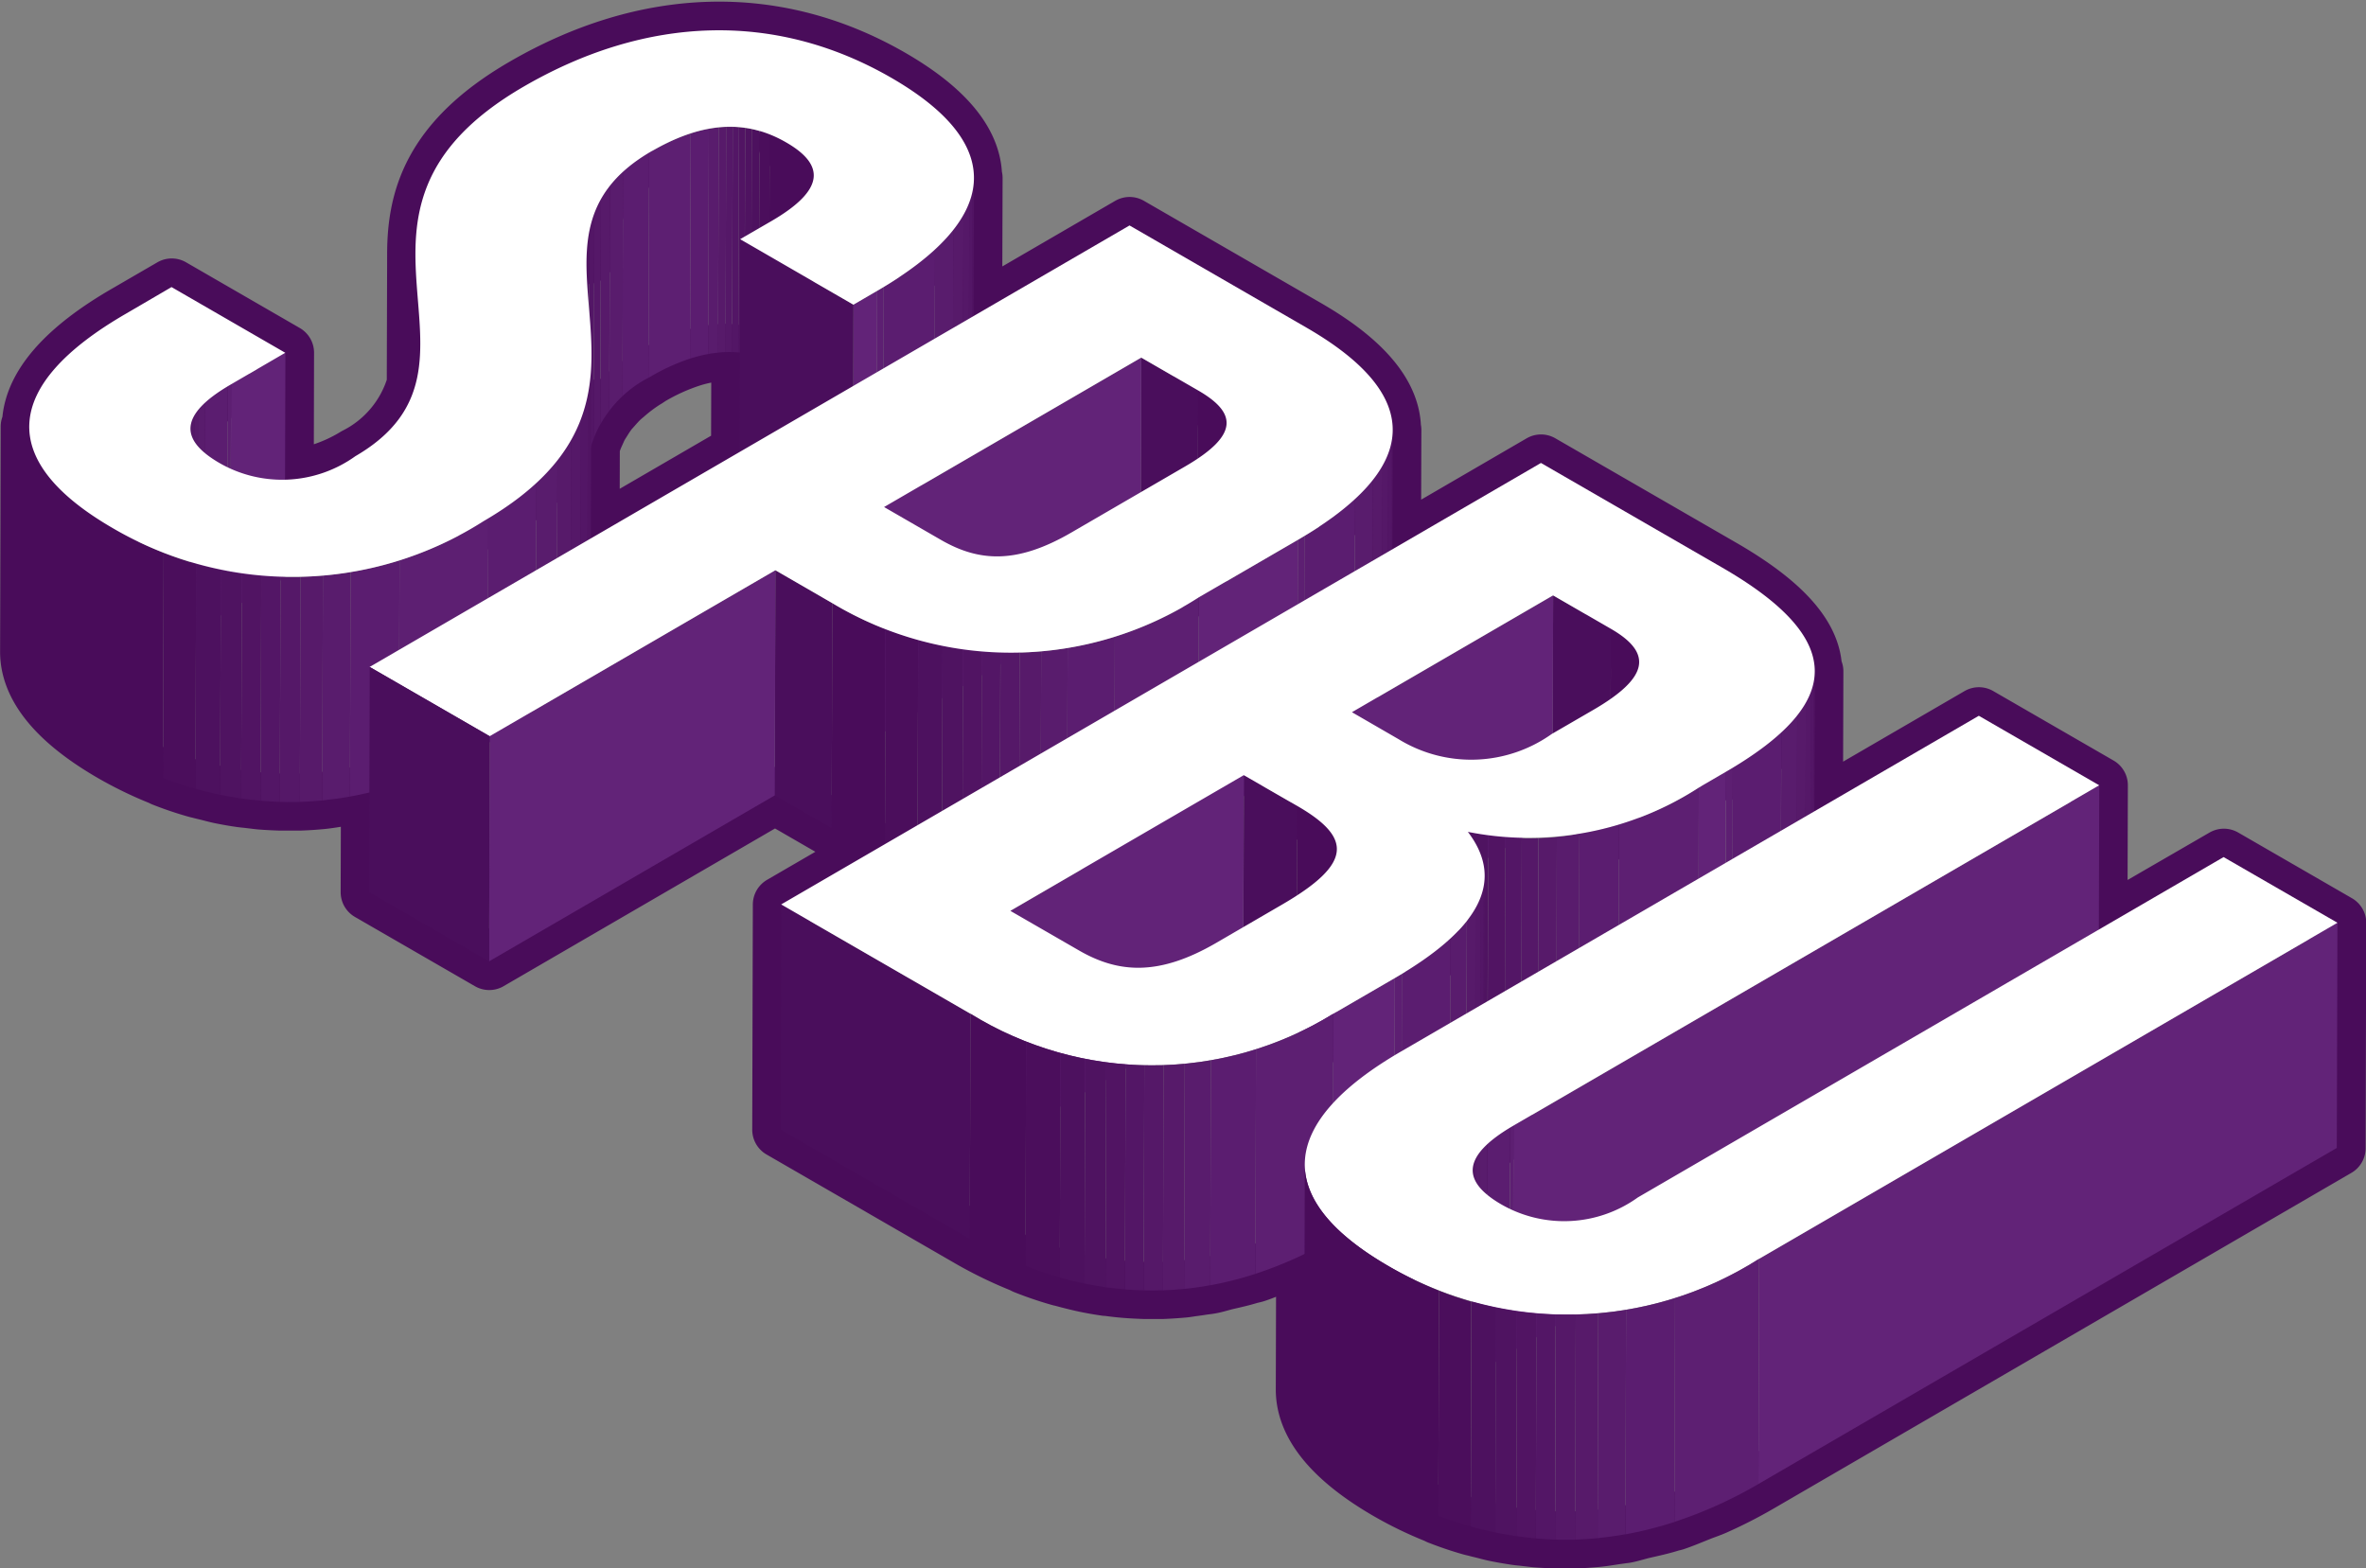 <svg xmlns="http://www.w3.org/2000/svg" xmlns:xlink="http://www.w3.org/1999/xlink" width="82.803" height="54.895" viewBox="0 0 82.803 54.895"><rect x="0" y="0" width="82.803" height="54.895" fill="#808080" stroke="none"/><defs><style>.a,.b{fill:none;}.b{stroke:#490c5a;stroke-linejoin:round;stroke-width:2px;}.c{isolation:isolate;}.d{clip-path:url(#a);}.e{fill:#490c5a;}.f{fill:#4b0e5c;}.g{fill:#4d115f;}.h{fill:#4f1361;}.i{fill:#511463;}.j{fill:#531666;}.k{fill:#551868;}.l{fill:#571a6a;}.m{fill:#591c6d;}.n{fill:#5b1d70;}.o{fill:#5d1f72;}.p{clip-path:url(#b);}.q{fill:#622378;}.r{fill:#4a0e5c;}.s{clip-path:url(#c);}.t{clip-path:url(#d);}.u{clip-path:url(#e);}.v{fill:#fff;}.w{clip-path:url(#f);}.x{clip-path:url(#g);}.y{clip-path:url(#h);}.z{clip-path:url(#i);}.aa{clip-path:url(#j);}.ab{clip-path:url(#k);}.ac{clip-path:url(#l);}.ad{clip-path:url(#m);}.ae{clip-path:url(#n);}.af{clip-path:url(#o);}.ag{clip-path:url(#p);}</style><clipPath id="a"><path class="a" d="M50.3,408.263l-.023,7.882c0-.415-.339-.8-.963-1.156-1.326-.766-2.835-.783-4.72.312a4.068,4.068,0,0,0-2.268,3.912l.021-7.882a4.068,4.068,0,0,1,2.268-3.912c1.887-1.1,3.394-1.078,4.722-.312C49.958,407.468,50.3,407.849,50.3,408.263Z" transform="translate(-42.323 -406.561)"/></clipPath><clipPath id="b"><path class="a" d="M50.591,407.416l-.023,7.882c0,1.317-1.156,2.655-3.388,3.951l.023-7.882C49.435,410.069,50.587,408.733,50.591,407.416Z" transform="translate(-47.18 -407.416)"/></clipPath><clipPath id="c"><path class="a" d="M39.658,411.852l-.023,7.882c0-1.011-.172-2.083-.17-3.174l.023-7.884C39.484,409.768,39.66,410.84,39.658,411.852Z" transform="translate(-39.465 -408.675)"/></clipPath><clipPath id="d"><path class="a" d="M35.705,420.294l.023-7.882c0-.465.433-.976,1.418-1.547l-.023,7.882C36.138,419.319,35.707,419.829,35.705,420.294Z" transform="translate(-35.705 -410.865)"/></clipPath><clipPath id="e"><path class="a" d="M52.709,410.371l-.023,7.882c-.006,1.952-.586,3.968-3.771,5.819a12.442,12.442,0,0,1-12.968.258c-1.977-1.141-2.942-2.345-2.938-3.562l.021-7.882c0,1.217.961,2.421,2.94,3.562a12.442,12.442,0,0,0,12.968-.258C52.123,414.339,52.7,412.323,52.709,410.371Z" transform="translate(-33.009 -410.371)"/></clipPath><clipPath id="f"><path class="a" d="M53.565,412.106l-.023,7.882c0-.4-.358-.771-1-1.139l.023-7.882C53.2,411.336,53.565,411.7,53.565,412.106Z" transform="translate(-52.545 -410.967)"/></clipPath><clipPath id="g"><path class="a" d="M57.554,411.628l-.023,7.882c0,1.284-1.131,2.574-3.319,3.847l.023-7.882C56.423,414.2,57.55,412.912,57.554,411.628Z" transform="translate(-54.212 -411.628)"/></clipPath><clipPath id="h"><path class="a" d="M59.282,414.426l-.023,7.882a12.136,12.136,0,0,1-12.828.2l.023-7.882A12.135,12.135,0,0,0,59.282,414.426Z" transform="translate(-46.431 -414.426)"/></clipPath><clipPath id="i"><path class="a" d="M60.458,416.116,60.437,424c0-.4-.331-.785-.993-1.166l.023-7.882C60.129,415.331,60.46,415.714,60.458,416.116Z" transform="translate(-59.444 -414.95)"/></clipPath><clipPath id="j"><path class="a" d="M64.5,415.662l-.023,7.882c0,1.173-1.062,2.329-3.105,3.516l.021-7.882C63.435,417.991,64.492,416.835,64.5,415.662Z" transform="translate(-61.368 -415.662)"/></clipPath><clipPath id="k"><path class="a" d="M65.159,417.605l-.021,7.882a10.959,10.959,0,0,1-8.085,1.552l.023-7.882A10.954,10.954,0,0,0,65.159,417.605Z" transform="translate(-57.053 -417.605)"/></clipPath><clipPath id="l"><path class="a" d="M55.612,419.425l-.023,7.882c0-.511-.484-.991-1.388-1.512l.021-7.884C55.129,418.435,55.612,418.914,55.612,419.425Z" transform="translate(-54.201 -417.911)"/></clipPath><clipPath id="m"><path class="a" d="M59,419.082l-.023,7.882c0,1.233-1.15,2.414-3.143,3.572l.023-7.882C57.847,421.5,58.995,420.315,59,419.082Z" transform="translate(-55.833 -419.082)"/></clipPath><clipPath id="n"><path class="a" d="M61.453,421.392l-.021,7.882a12.061,12.061,0,0,1-12.692-.008l.021-7.882A12.065,12.065,0,0,0,61.453,421.392Z" transform="translate(-48.74 -421.384)"/></clipPath><clipPath id="o"><path class="a" d="M57.135,432.7l.021-7.882c0-.471.438-.984,1.426-1.56l-.021,7.882C57.571,431.714,57.135,432.227,57.135,432.7Z" transform="translate(-57.135 -423.256)"/></clipPath><clipPath id="p"><path class="a" d="M54.328,431.785l.021-7.882c0,1.219.963,2.427,2.948,3.572a12.454,12.454,0,0,0,12.951-.266l-.023,7.882a12.449,12.449,0,0,1-12.951.266C55.289,434.212,54.324,433,54.328,431.785Z" transform="translate(-54.328 -423.903)"/></clipPath></defs><g transform="translate(1 1.059)"><path class="b" d="M105.463,436.425l.015-5.051-4.213-2.433-5.758,3.346.015-4.9a2.1,2.1,0,0,1-.117.517c.358-1.344-.616-2.7-3.122-4.148l-6.343-3.662-5.2,3.024.013-4.178c0,.019-.013.038-.013.057.036-1.227-.942-2.45-3.009-3.641l-6.19-3.574-5.459,3.172.015-4.833c0,.029-.019.059-.019.088.05-1.229-.877-2.444-2.873-3.6-4.09-2.362-8.611-2.165-12.874.312-3.25,1.889-3.786,3.947-3.773,5.932,0-.034,0-.065,0-.1l-.013,4.58a4.082,4.082,0,0,1-2.09,2.519,5.5,5.5,0,0,1-2.465.8L42,416.234l-3.981-2.3-1.627.944c-2.471,1.436-3.558,2.93-3.269,4.393a2.469,2.469,0,0,1-.09-.452l-.021,7.882c0,1.217.961,2.421,2.938,3.562a13.4,13.4,0,0,0,1.677.813c.031.013.061.031.09.044q.565.223,1.137.385c.063.019.126.029.188.048l.205.05c.157.038.312.082.469.115.245.05.49.094.737.128.075.01.153.017.228.025l.14.017c.1.011.207.027.312.036.222.017.446.029.67.036.176,0,.35,0,.526,0,.029,0,.059,0,.088,0s.059,0,.088,0c.262-.008.523-.027.785-.052.2-.021.394-.054.591-.084.077-.01.153-.019.228-.031.05-.008.1-.013.149-.021.205-.038.408-.107.614-.155l.069-.017-.01,3.516,4.2,2.425,10-5.811,1.991,1.15a14.1,14.1,0,0,0,1.522.758l-3.288,1.91-.021,7.882,6.621,3.824a14.463,14.463,0,0,0,1.79.869c.052.021.1.054.159.075a12.573,12.573,0,0,0,1.2.406l.017,0,.044.013c.268.073.538.142.806.2.245.052.492.094.737.13l.017,0,.027,0c.209.029.421.054.632.071s.438.029.655.036c.077,0,.153,0,.228,0l.14,0c.1,0,.205,0,.308,0,.247-.011.494-.027.739-.05.115-.013.228-.034.343-.048.088-.013.174-.023.262-.038s.207-.025.31-.044c.193-.033.383-.1.576-.144.264-.061.528-.119.789-.2.071-.021.142-.031.214-.054.255-.082.507-.195.76-.293.161-.065.322-.117.482-.188s.32-.153.48-.232l-.013,4.764c0,1.219.961,2.427,2.946,3.572a13.066,13.066,0,0,0,1.665.806c.027.013.057.029.084.042.375.147.752.276,1.131.383.067.019.134.031.2.05s.14.034.211.052c.151.038.3.08.45.111.245.05.49.092.737.128.08.013.161.017.243.027l.142.017c.1.01.2.025.3.034.224.017.448.029.672.036.18,0,.36,0,.542,0,.027,0,.057,0,.086,0s.05,0,.075,0c.262-.008.526-.027.787-.052.2-.021.4-.054.605-.086.073-.01.149-.019.222-.031.048-.008.1-.01.147-.019.2-.038.406-.107.609-.155.32-.073.643-.142.963-.243.046-.015.094-.021.142-.036.3-.1.591-.226.886-.343.172-.069.346-.124.517-.2a16.094,16.094,0,0,0,1.537-.783l20.241-11.762.023-7.882-3.983-2.3Zm-65.588-18.94c-.142.09-.291.18-.406.266.117-.088.268-.182.415-.272Zm-.586.425,0,0,.031-.029Zm-.515.6.015-.029Zm15.854-1.34c.054-.033.1-.067.153-.1a7.141,7.141,0,0,1,1.361-.622,4.6,4.6,0,0,1,1.2-.23l.019,0a3.552,3.552,0,0,1,.542.057l-.01,3.44-5.2,3.022.008-3.185c.023-.082.04-.161.069-.241s.063-.161.1-.241.073-.17.117-.251.1-.165.151-.247.1-.153.153-.228.117-.138.176-.207c.082-.092.163-.184.258-.277.052-.048.113-.1.17-.147A5.6,5.6,0,0,1,54.627,417.168ZM95.293,428.3a3.515,3.515,0,0,1-.314.467,3.546,3.546,0,0,0,.316-.469Zm-16.729,4.724a1.672,1.672,0,0,0-.107-.151A1.672,1.672,0,0,1,78.564,433.028Zm-.4-.415c-.05-.042-.086-.082-.14-.121C78.074,432.532,78.11,432.572,78.16,432.613Zm.555.649a.9.9,0,0,1,.038.165A.9.9,0,0,0,78.715,433.263Zm5.235,10.792-.04.036c.019-.021.046-.042.067-.063Zm-.394.724,0,.021Zm-1.468-7.49c-.023.019-.057.036-.08.052.1-.071.186-.142.279-.214l0,0C82.216,437.185,82.159,437.237,82.088,437.289Zm1.562,7.17.015-.029Zm.517-.6,0,0,.031-.027Zm.182-.159c.117-.09.268-.182.415-.274l-.01.008C84.613,443.523,84.465,443.613,84.35,443.7Zm10.256-14.447c-.138.144-.312.289-.48.433.168-.147.343-.291.48-.436Zm-15.6-7.553-.031.027c.086-.069.147-.138.228-.207C79.133,421.58,79.083,421.641,79.008,421.7Zm-14.7-8.736-.05.04c.09-.071.153-.142.237-.214C64.432,412.848,64.383,412.907,64.312,412.963Zm-11-2.507-.029.036.038-.048Zm-.419.727c-.01.023-.023.046-.034.069.019-.044.04-.088.059-.132Zm-.226.689c-.006.027-.017.052-.023.08.008-.036.021-.071.029-.107Zm-.119.961c0-.061,0-.119.008-.178C52.548,412.714,52.546,412.773,52.544,412.834Zm-.2,5.7c-.01.025-.025.05-.036.077.063-.161.1-.325.151-.486C52.422,418.257,52.4,418.393,52.347,418.529Zm-.341.737c-.029.052-.071.1-.1.157a4.673,4.673,0,0,0,.285-.544C52.127,419.009,52.079,419.136,52.006,419.266Zm-.312.469c-.059.086-.1.172-.172.255-.031.04-.075.08-.109.121s-.073.075-.107.115c.142-.167.276-.333.394-.5Zm-.873,1.016c-.121.111-.268.224-.4.335a7.174,7.174,0,0,0,.551-.5C50.915,420.644,50.875,420.7,50.821,420.751Zm42.866,9.314h0a13.138,13.138,0,0,1-1.271.836A13.448,13.448,0,0,0,93.687,430.065Zm-4.328-3.053a.907.907,0,0,0-.218-.517A.907.907,0,0,1,89.358,427.012Zm-.289-.591a2.774,2.774,0,0,0-.683-.528A2.774,2.774,0,0,1,89.07,426.422Zm-8.525-6.556-.034.073a2.683,2.683,0,0,0,.107-.4A2.344,2.344,0,0,1,80.545,419.865Zm-.4.645a3.23,3.23,0,0,1-.188.289l-.034.036C80.011,420.726,80.063,420.619,80.141,420.51Zm-5.22-1.857a.883.883,0,0,0-.239-.534A.883.883,0,0,1,74.92,418.653Zm-.276-.57a3.01,3.01,0,0,0-.7-.53A3.01,3.01,0,0,1,74.644,418.083Zm-8.759-7.011c-.013.029-.027.057-.04.086l-.01.017a2.57,2.57,0,0,0,.119-.415A2.306,2.306,0,0,1,65.885,411.073Zm-.427.685c-.067.094-.1.186-.18.281-.017.019-.038.038-.052.057C65.319,411.981,65.378,411.87,65.458,411.757Zm-4.99-1.776a.921.921,0,0,0-.222-.536A.921.921,0,0,1,60.468,409.982ZM60.2,409.4a2.707,2.707,0,0,0-.672-.523A2.707,2.707,0,0,1,60.2,409.4Zm-6.184.343c-.036.029-.065.057-.1.086-.013.01-.031.021-.044.031C53.913,409.82,53.964,409.781,54.012,409.741Zm-3.9,11.6c-.034.025-.057.05-.09.075s-.052.034-.075.05c-.3.22-.634.438-1.005.655A11.462,11.462,0,0,0,50.109,421.344Zm-3.474-6.99c.04.482.071.955.077,1.418C46.7,415.309,46.672,414.838,46.635,414.354ZM39.1,418.077l-.023.025c-.013.013-.031.025-.044.038C39.05,418.119,39.077,418.1,39.1,418.077Zm-.417.752,0,.017Zm-5.482.842a3.238,3.238,0,0,0,.31.551A3.238,3.238,0,0,1,33.2,419.671Zm.534.919a5.669,5.669,0,0,0,.605.6A5.669,5.669,0,0,1,33.734,420.59Zm.923.907a10.342,10.342,0,0,0,1.313.886A10.342,10.342,0,0,1,34.657,421.5ZM79.3,447.324a10.439,10.439,0,0,0,1.319.89A10.439,10.439,0,0,1,79.3,447.324Z" transform="translate(-33.009 -404.947)"/><g transform="translate(0 0.001)"><g class="c"><g class="c" transform="translate(19.504 3.38)"><g class="d"><g class="c"><path class="e" d="M46.948,408.125l-.023,7.882c0-.415-.339-.8-.963-1.156a4.314,4.314,0,0,0-.578-.281l.021-7.882a4.237,4.237,0,0,1,.58.281c.624.36.965.741.963,1.156" transform="translate(-38.974 -406.422)"/><path class="f" d="M45.592,406.751l-.021,7.882a3.6,3.6,0,0,0-.358-.121l.023-7.882a3.75,3.75,0,0,1,.356.121" transform="translate(-39.161 -406.486)"/><path class="g" d="M45.377,406.665l-.023,7.882c-.09-.025-.18-.048-.27-.067l.023-7.882c.09.019.18.042.27.067" transform="translate(-39.302 -406.521)"/><path class="h" d="M45.228,406.619l-.023,7.882c-.077-.017-.155-.029-.232-.04L45,406.579c.077.01.155.023.232.04" transform="translate(-39.424 -406.541)"/><path class="i" d="M45.109,406.592l-.023,7.882c-.071-.01-.142-.019-.216-.025l.023-7.882c.071.006.144.015.216.025" transform="translate(-39.537 -406.554)"/><path class="j" d="M45.006,406.574l-.023,7.882c-.071-.006-.144-.01-.216-.01l.021-7.884c.073,0,.147.006.218.013" transform="translate(-39.649 -406.561)"/><path class="k" d="M44.908,406.561l-.021,7.884c-.075,0-.153,0-.23,0l.023-7.882c.077,0,.153,0,.228,0" transform="translate(-39.77 -406.561)"/><path class="l" d="M44.817,406.562l-.023,7.882c-.086,0-.174.008-.262.019l.023-7.884c.088-.008.176-.015.262-.017" transform="translate(-39.906 -406.56)"/><path class="m" d="M44.734,406.57l-.023,7.884c-.113.01-.228.027-.343.048l.021-7.882q.176-.031.346-.05" transform="translate(-40.086 -406.551)"/><path class="n" d="M44.722,406.594l-.021,7.882a4.814,4.814,0,0,0-.637.161l.023-7.882a4.777,4.777,0,0,1,.634-.161" transform="translate(-40.418 -406.525)"/><path class="o" d="M44.847,406.671l-.023,7.882a7.054,7.054,0,0,0-1.378.628l-.077.046.023-7.884.075-.044a7.058,7.058,0,0,1,1.38-.628" transform="translate(-41.179 -406.441)"/><path class="n" d="M43.869,406.992l-.023,7.884a5.672,5.672,0,0,0-.913.668l.023-7.882a5.668,5.668,0,0,1,.913-.67" transform="translate(-41.656 -406.089)"/><path class="m" d="M43.2,407.312l-.023,7.882a4.352,4.352,0,0,0-.461.492l.023-7.882a4.17,4.17,0,0,1,.461-.492" transform="translate(-41.896 -405.739)"/><path class="l" d="M42.9,407.547l-.023,7.882a3.773,3.773,0,0,0-.312.467l.023-7.882a3.561,3.561,0,0,1,.312-.467" transform="translate(-42.059 -405.482)"/><path class="k" d="M42.707,407.77l-.023,7.882a3.439,3.439,0,0,0-.23.5l.021-7.882a3.694,3.694,0,0,1,.232-.5" transform="translate(-42.18 -405.238)"/><path class="j" d="M42.566,408.008l-.021,7.882a3.955,3.955,0,0,0-.174.616l.021-7.882a3.958,3.958,0,0,1,.174-.616" transform="translate(-42.271 -404.978)"/><path class="i" d="M42.443,408.3l-.021,7.882a5.477,5.477,0,0,0-.1.951l.021-7.882a5.693,5.693,0,0,1,.1-.951" transform="translate(-42.322 -404.656)"/><path class="h" d="M42.346,408.756l-.021,7.882c0,.057,0,.115,0,.174l.021-7.882c0-.059,0-.117,0-.174" transform="translate(-42.323 -404.16)"/></g></g></g><g class="c" transform="translate(29.674 5.17)"><g class="p"><g class="c"><path class="h" d="M48.821,407.416,48.8,415.3v.059l.023-7.882v-.059" transform="translate(-45.41 -407.416)"/><path class="i" d="M48.845,407.444l-.023,7.882a2.293,2.293,0,0,1-.046.394l.023-7.882a2.294,2.294,0,0,0,.046-.394" transform="translate(-45.434 -407.385)"/><path class="j" d="M48.86,407.632l-.023,7.882a2.392,2.392,0,0,1-.117.4l.023-7.882a2.675,2.675,0,0,0,.117-.4" transform="translate(-45.495 -407.18)"/><path class="k" d="M48.85,407.825l-.023,7.882a3.189,3.189,0,0,1-.205.44l.023-7.882a3.186,3.186,0,0,0,.205-.44" transform="translate(-45.602 -406.969)"/><path class="l" d="M48.83,408.035l-.023,7.882a4.116,4.116,0,0,1-.354.523l.021-7.882a4.287,4.287,0,0,0,.356-.524" transform="translate(-45.787 -406.739)"/><path class="m" d="M48.809,408.285l-.021,7.882a6,6,0,0,1-.641.685l.023-7.882a5.958,5.958,0,0,0,.639-.685" transform="translate(-46.122 -406.465)"/><path class="n" d="M49.108,408.612l-.023,7.882A10.989,10.989,0,0,1,47.29,417.8l.023-7.882a10.987,10.987,0,0,0,1.795-1.311" transform="translate(-47.06 -406.108)"/><path class="o" d="M47.433,409.238l-.023,7.882c-.075.046-.151.09-.23.136l.023-7.882c.077-.046.155-.09.23-.136" transform="translate(-47.18 -405.423)"/></g></g></g><g transform="translate(28.847 9.122)"><path class="q" d="M47.635,409.3l-.022,7.882-.828.481.022-7.882Z" transform="translate(-46.785 -409.303)"/></g><g transform="translate(24.88 7.313)"><path class="r" d="M48.88,410.729l-.022,7.882-3.966-2.29.022-7.882Z" transform="translate(-44.891 -408.439)"/></g><g class="c" transform="translate(13.519 7.807)"><g class="s"><g class="c"><path class="e" d="M39.658,411.852l-.023,7.882c0-1.011-.172-2.083-.17-3.174l.023-7.884c0,1.093.172,2.165.17,3.177" transform="translate(-39.465 -408.675)"/></g></g></g><g transform="translate(7.064 11.287)"><path class="q" d="M38.306,410.337l-.022,7.882-1.9,1.1.022-7.882Z" transform="translate(-36.382 -410.337)"/></g><g class="c" transform="translate(5.645 12.393)"><g class="t"><g class="c"><path class="o" d="M36.464,410.865l-.023,7.882-.113.067.021-7.882.115-.067" transform="translate(-35.023 -410.865)"/><path class="n" d="M36.766,410.9l-.021,7.882a4.905,4.905,0,0,0-.8.58l.021-7.882a4.909,4.909,0,0,1,.8-.58" transform="translate(-35.44 -410.83)"/><path class="m" d="M36.1,411.174l-.021,7.882a2.383,2.383,0,0,0-.249.264l.023-7.882a2.554,2.554,0,0,1,.247-.264" transform="translate(-35.57 -410.527)"/><path class="l" d="M35.918,411.3l-.023,7.882a1.591,1.591,0,0,0-.128.191l.023-7.882a1.374,1.374,0,0,1,.128-.191" transform="translate(-35.637 -410.389)"/><path class="k" d="M35.828,411.391l-.023,7.882a1.142,1.142,0,0,0-.073.155l.023-7.882a.935.935,0,0,1,.073-.155" transform="translate(-35.675 -410.29)"/><path class="j" d="M35.776,411.465l-.023,7.882a.7.7,0,0,0-.04.14l.021-7.882a.891.891,0,0,1,.042-.14" transform="translate(-35.696 -410.209)"/><path class="i" d="M35.743,411.532l-.021,7.882a.711.711,0,0,0-.017.132l.023-7.882a.94.94,0,0,1,.015-.132" transform="translate(-35.705 -410.135)"/><path class="h" d="M35.728,411.6l-.022,7.882v.02l.022-7.882v-.02" transform="translate(-35.705 -410.066)"/></g></g></g><g class="c" transform="translate(0 11.358)"><g class="u"><g class="c"><path class="h" d="M42.431,410.371l-.023,7.882c0,.08,0,.159,0,.239l.023-7.882c0-.08,0-.159,0-.239" transform="translate(-22.731 -410.371)"/><path class="i" d="M42.49,410.485l-.023,7.882a6.886,6.886,0,0,1-.121,1.145l.023-7.882a6.91,6.91,0,0,0,.121-1.145" transform="translate(-22.794 -410.246)"/><path class="j" d="M42.495,411.032l-.023,7.882a5.351,5.351,0,0,1-.241.852l.023-7.882a5.354,5.354,0,0,0,.241-.852" transform="translate(-22.92 -409.648)"/><path class="k" d="M42.433,411.439l-.023,7.882a5.192,5.192,0,0,1-.343.739l.023-7.882a5.2,5.2,0,0,0,.343-.739" transform="translate(-23.1 -409.203)"/><path class="l" d="M42.342,411.792l-.023,7.882a5.584,5.584,0,0,1-.482.718l.021-7.882a5.613,5.613,0,0,0,.484-.718" transform="translate(-23.351 -408.816)"/><path class="m" d="M42.243,412.135l-.021,7.882a6.718,6.718,0,0,1-.737.792l.023-7.882a6.7,6.7,0,0,0,.735-.792" transform="translate(-23.736 -408.441)"/><path class="n" d="M42.388,412.513l-.023,7.882a9.978,9.978,0,0,1-1.684,1.24l.023-7.882a10.175,10.175,0,0,0,1.684-1.24" transform="translate(-24.616 -408.028)"/><path class="o" d="M42.328,413.105l-.023,7.882-.159.094a15.269,15.269,0,0,1-2.948,1.33l.023-7.882a15.262,15.262,0,0,0,2.948-1.33l.159-.094" transform="translate(-26.239 -407.38)"/><path class="n" d="M40.114,413.785l-.023,7.882a12.951,12.951,0,0,1-1.711.431l.023-7.882a13.385,13.385,0,0,0,1.711-.431" transform="translate(-27.133 -406.636)"/><path class="m" d="M38.908,413.991l-.023,7.882c-.322.059-.645.1-.967.136l.021-7.882c.322-.033.647-.077.97-.136" transform="translate(-27.639 -406.411)"/><path class="l" d="M38.349,414.056l-.021,7.882c-.262.025-.523.044-.785.052l.021-7.882c.262-.008.523-.027.785-.052" transform="translate(-28.049 -406.34)"/><path class="k" d="M37.93,414.081l-.021,7.882c-.235.008-.467.01-.7,0l.023-7.882c.232.006.467,0,.7,0" transform="translate(-28.415 -406.312)"/><path class="j" d="M37.581,414.1l-.023,7.882c-.224-.006-.448-.019-.67-.036l.021-7.882c.224.017.448.029.672.036" transform="translate(-28.765 -406.329)"/><path class="i" d="M37.266,414.107l-.021,7.882c-.228-.019-.454-.044-.683-.077l.023-7.882c.226.031.454.059.681.077" transform="translate(-29.122 -406.369)"/><path class="h" d="M36.969,414.1l-.023,7.882c-.245-.033-.49-.077-.735-.128l.023-7.882c.245.05.49.094.735.128" transform="translate(-29.506 -406.436)"/><path class="g" d="M36.685,414.08l-.023,7.882c-.289-.061-.576-.13-.863-.214l.021-7.882c.287.084.576.153.865.214" transform="translate(-29.957 -406.548)"/><path class="f" d="M36.414,414.067l-.021,7.882q-.572-.163-1.137-.385l.023-7.882q.565.223,1.135.385" transform="translate(-30.551 -406.749)"/><path class="e" d="M37.737,415.99l-.023,7.882a13.158,13.158,0,0,1-1.767-.857c-1.977-1.141-2.942-2.345-2.938-3.562l.021-7.882c0,1.217.961,2.421,2.94,3.562a13.287,13.287,0,0,0,1.767.856" transform="translate(-33.009 -409.057)"/></g></g></g><g transform="translate(0.022)"><path class="v" d="M63.191,406.61c4.09,2.362,3.767,4.982-.5,7.459l-.827.482L57.9,412.259l1.106-.641c1.885-1.1,1.849-1.97.507-2.745s-2.835-.783-4.722.312c-5.474,3.181,1.725,8.527-5.863,12.939a12.442,12.442,0,0,1-12.968.258c-4.121-2.379-3.842-5.026.419-7.5L38,413.935l3.981,2.3-1.9,1.106c-1.9,1.1-1.742,1.977-.4,2.754a4.4,4.4,0,0,0,4.753-.241c5.474-3.183-1.711-8.518,5.88-12.93C54.581,404.445,59.1,404.25,63.191,406.61Z" transform="translate(-33.019 -404.947)"/></g></g><g class="c" transform="translate(11.919 6.831)"><g transform="translate(26.999 4.625)"><path class="r" d="M53.608,411.567l-.022,7.882L51.595,418.3l.022-7.882Z" transform="translate(-51.595 -410.418)"/></g><g class="c" transform="translate(28.989 5.775)"><g class="w"><g class="c"><path class="e" d="M53.565,412.106l-.023,7.882c0-.4-.358-.771-1-1.139l.023-7.882c.637.369,1,.735,1,1.139" transform="translate(-52.545 -410.967)"/></g></g></g><g transform="translate(17.998 4.625)"><path class="q" d="M56.319,410.418,56.3,418.3l-9,5.231.022-7.882Z" transform="translate(-47.296 -410.418)"/></g><g class="c" transform="translate(32.48 7.159)"><g class="x"><g class="c"><path class="h" d="M55.82,411.628,55.8,419.51v.057l.021-7.882,0-.057" transform="translate(-52.478 -411.628)"/><path class="i" d="M55.841,411.655l-.021,7.882a2.364,2.364,0,0,1-.044.381l.021-7.882a1.97,1.97,0,0,0,.044-.381" transform="translate(-52.501 -411.598)"/><path class="j" d="M55.856,411.837l-.021,7.882a2.73,2.73,0,0,1-.113.389l.023-7.882a2.479,2.479,0,0,0,.111-.389" transform="translate(-52.56 -411.399)"/><path class="k" d="M55.849,412.023l-.023,7.882a2.963,2.963,0,0,1-.2.423l.023-7.882a2.963,2.963,0,0,0,.2-.423" transform="translate(-52.664 -411.196)"/><path class="l" d="M55.828,412.225l-.023,7.882a3.827,3.827,0,0,1-.341.5l.021-7.882a3.848,3.848,0,0,0,.343-.5" transform="translate(-52.842 -410.975)"/><path class="m" d="M55.809,412.466l-.021,7.882a5.61,5.61,0,0,1-.62.662l.023-7.882a5.59,5.59,0,0,0,.618-.662" transform="translate(-53.166 -410.711)"/><path class="n" d="M56.115,412.782l-.023,7.882a10.675,10.675,0,0,1-1.769,1.292l.021-7.882a10.914,10.914,0,0,0,1.772-1.292" transform="translate(-54.091 -410.365)"/><path class="o" d="M54.465,413.4l-.021,7.882q-.113.069-.232.138l.023-7.882.23-.138" transform="translate(-54.212 -409.691)"/></g></g></g><g transform="translate(29.015 11.005)"><path class="q" d="M56.045,413.465l-.022,7.882-3.465,2.014.022-7.882Z" transform="translate(-52.557 -413.465)"/></g><g transform="translate(14.195 12.066)"><path class="r" d="M47.493,415.121,47.471,423l-1.991-1.149.022-7.882Z" transform="translate(-45.48 -413.971)"/></g><g class="c" transform="translate(16.186 13.018)"><g class="y"><g class="c"><path class="o" d="M54.116,414.426l-.023,7.882a15.039,15.039,0,0,1-2.94,1.33l.023-7.882a15.04,15.04,0,0,0,2.94-1.33" transform="translate(-41.265 -414.426)"/><path class="n" d="M52.039,415.061l-.023,7.882a12.5,12.5,0,0,1-1.652.419l.023-7.882a12.555,12.555,0,0,0,1.652-.419" transform="translate(-42.128 -413.731)"/><path class="m" d="M50.871,415.261l-.023,7.882c-.308.054-.618.1-.926.13l.023-7.882c.308-.031.618-.075.926-.13" transform="translate(-42.612 -413.513)"/><path class="l" d="M50.338,415.323l-.023,7.882c-.251.025-.5.042-.752.05l.023-7.882c.249-.008.5-.025.752-.05" transform="translate(-43.005 -413.445)"/><path class="k" d="M49.937,415.347l-.023,7.882c-.224.008-.448.008-.672,0l.023-7.882c.224,0,.448,0,.672,0" transform="translate(-43.356 -413.418)"/><path class="j" d="M49.6,415.368l-.023,7.882c-.216-.006-.431-.017-.649-.036l.023-7.882c.216.019.431.029.649.036" transform="translate(-43.695 -413.435)"/><path class="i" d="M49.3,415.37l-.023,7.882c-.22-.019-.44-.042-.662-.073l.023-7.882c.22.031.442.054.662.073" transform="translate(-44.041 -413.473)"/><path class="h" d="M49.013,415.363l-.023,7.882c-.239-.036-.477-.075-.716-.126l.023-7.882c.239.05.477.09.716.126" transform="translate(-44.415 -413.539)"/><path class="g" d="M48.743,415.348l-.023,7.882c-.285-.059-.57-.13-.854-.209l.023-7.884c.285.082.57.153.854.212" transform="translate(-44.861 -413.649)"/><path class="f" d="M48.485,415.338l-.023,7.884c-.381-.111-.762-.239-1.141-.39l.021-7.882c.381.151.762.279,1.143.387" transform="translate(-45.457 -413.852)"/><path class="e" d="M48.316,415.423l-.021,7.882a13.941,13.941,0,0,1-1.864-.9l.023-7.882a13.915,13.915,0,0,0,1.862.9" transform="translate(-46.431 -414.323)"/></g></g></g><g transform="translate(4.198 12.066)"><path class="q" d="M50.726,413.971l-.022,7.882-10,5.81.022-7.882Z" transform="translate(-40.706 -413.971)"/></g><g transform="translate(0.023)"><path class="v" d="M71.489,411.783c4.2,2.423,3.949,4.963-.3,7.432l-3.466,2.012a12.135,12.135,0,0,1-12.828.2l-1.991-1.15-10,5.811-4.2-2.425L65.3,408.209Zm-8.221,7.172,3.987-2.316c1.9-1.106,1.788-1.88.446-2.655l-1.991-1.15-9,5.231,1.991,1.15c1.342.775,2.666.846,4.567-.26" transform="translate(-38.712 -408.209)"/></g><g transform="translate(0 15.452)"><path class="r" d="M42.921,418.012l-.022,7.882-4.2-2.424.022-7.882Z" transform="translate(-38.701 -415.588)"/></g></g><g class="c" transform="translate(26.319 15.144)"><g transform="translate(27.014 4.635)"><path class="r" d="M60.523,415.56l-.022,7.882-2.022-1.167.022-7.882Z" transform="translate(-58.479 -414.392)"/></g><g class="c" transform="translate(29.036 5.803)"><g class="z"><g class="c"><path class="e" d="M60.458,416.116,60.437,424c0-.4-.331-.785-.993-1.166l.023-7.882c.662.381.993.764.99,1.166" transform="translate(-59.444 -414.95)"/></g></g></g><g transform="translate(19.976 4.635)"><path class="q" d="M62.178,414.392l-.022,7.882-7.038,4.09.022-7.882Z" transform="translate(-55.118 -414.392)"/></g><g class="c" transform="translate(33.065 7.293)"><g class="aa"><g class="c"><path class="h" d="M62.874,415.662l-.023,7.882v.052l.023-7.884v-.05" transform="translate(-59.746 -415.662)"/><path class="i" d="M62.895,415.686l-.023,7.884a2.06,2.06,0,0,1-.04.335l.023-7.882a2.057,2.057,0,0,0,.04-.337" transform="translate(-59.766 -415.636)"/><path class="j" d="M62.906,415.847l-.023,7.882a1.9,1.9,0,0,1-.1.341l.023-7.882a2.324,2.324,0,0,0,.1-.341" transform="translate(-59.818 -415.46)"/><path class="k" d="M62.9,416.01l-.023,7.882a2.518,2.518,0,0,1-.176.375l.023-7.882a2.516,2.516,0,0,0,.176-.375" transform="translate(-59.91 -415.281)"/><path class="l" d="M62.882,416.189l-.023,7.882a3.619,3.619,0,0,1-.3.444l.023-7.882a3.627,3.627,0,0,0,.3-.444" transform="translate(-60.067 -415.085)"/><path class="m" d="M62.87,416.4l-.023,7.882a4.96,4.96,0,0,1-.555.593l.023-7.882a5.307,5.307,0,0,0,.555-.593" transform="translate(-60.357 -414.853)"/><path class="n" d="M63.2,416.684l-.023,7.882a10.476,10.476,0,0,1-1.7,1.238l.023-7.884a10.442,10.442,0,0,0,1.7-1.235" transform="translate(-61.245 -414.544)"/><path class="o" d="M61.626,417.274l-.023,7.884-.235.138.021-7.882c.082-.046.159-.092.237-.14" transform="translate(-61.368 -413.898)"/></g></g></g><g transform="translate(32.113 10.81)"><path class="q" d="M61.887,417.341l-.022,7.882-.951.552.022-7.882Z" transform="translate(-60.914 -417.341)"/></g><g transform="translate(16.189 10.926)"><path class="r" d="M55.2,418.475l-.022,7.882-1.867-1.078.022-7.882Z" transform="translate(-53.309 -417.397)"/></g><g class="c" transform="translate(24.029 11.362)"><g class="ab"><g class="c"><path class="o" d="M62.393,417.605l-.021,7.882a14.3,14.3,0,0,1-2.791,1.269l.021-7.882a14.2,14.2,0,0,0,2.791-1.269" transform="translate(-54.287 -417.605)"/><path class="n" d="M60.327,418.211l-.021,7.882a10.965,10.965,0,0,1-1.388.35l.021-7.884a10.86,10.86,0,0,0,1.388-.348" transform="translate(-55.013 -416.942)"/><path class="m" d="M59.354,418.377l-.021,7.884c-.266.046-.53.084-.794.111l.021-7.882c.266-.027.53-.065.794-.113" transform="translate(-55.427 -416.761)"/><path class="l" d="M58.9,418.431l-.021,7.882c-.214.021-.427.036-.643.042l.023-7.882c.214-.006.427-.021.641-.042" transform="translate(-55.763 -416.701)"/><path class="k" d="M58.558,418.451l-.023,7.882c-.193.006-.387.008-.58,0l.021-7.882c.195.006.389,0,.582,0" transform="translate(-56.066 -416.68)"/><path class="j" d="M58.276,418.467l-.021,7.882c-.191,0-.383-.015-.574-.029l.021-7.882c.193.015.383.025.574.029" transform="translate(-56.366 -416.694)"/><path class="i" d="M58.018,418.474,58,426.356c-.2-.017-.4-.04-.605-.069l.023-7.882q.3.044.6.069" transform="translate(-56.682 -416.73)"/><path class="h" d="M57.768,418.466l-.023,7.882c-.224-.031-.448-.071-.676-.117l.023-7.882c.226.046.452.086.676.117" transform="translate(-57.036 -416.791)"/><path class="g" d="M57.11,418.353l-.023,7.882-.034-.006.023-7.884.034.008" transform="translate(-57.053 -416.795)"/></g></g></g><g class="c" transform="translate(18.057 12.003)"><g class="ac"><g class="c"><path class="e" d="M55.612,419.425l-.023,7.882c0-.511-.484-.991-1.388-1.512l.021-7.884c.907.523,1.39,1,1.39,1.514" transform="translate(-54.201 -417.911)"/></g></g></g><g transform="translate(8.016 10.926)"><path class="q" d="M57.6,417.4l-.022,7.882-8.173,4.749.022-7.882Z" transform="translate(-49.406 -417.397)"/></g><g class="c" transform="translate(21.474 14.455)"><g class="ad"><g class="c"><path class="h" d="M57.357,419.082l-.023,7.882v.052l.021-7.882,0-.052" transform="translate(-54.191 -419.082)"/><path class="i" d="M57.376,419.107l-.021,7.882a2.132,2.132,0,0,1-.04.343l.021-7.882a1.92,1.92,0,0,0,.04-.343" transform="translate(-54.212 -419.055)"/><path class="j" d="M57.39,419.271l-.021,7.882a2.374,2.374,0,0,1-.1.35l.023-7.882a2.131,2.131,0,0,0,.1-.35" transform="translate(-54.265 -418.875)"/><path class="k" d="M57.382,419.438l-.023,7.882a2.5,2.5,0,0,1-.178.381l.021-7.882a2.515,2.515,0,0,0,.18-.381" transform="translate(-54.358 -418.693)"/><path class="l" d="M57.361,419.62,57.34,427.5a3.787,3.787,0,0,1-.3.45l.023-7.884a3.365,3.365,0,0,0,.3-.448" transform="translate(-54.517 -418.494)"/><path class="m" d="M57.358,419.834l-.023,7.884a5.288,5.288,0,0,1-.572.611l.021-7.882a5.156,5.156,0,0,0,.574-.614" transform="translate(-54.816 -418.259)"/><path class="n" d="M57.67,420.127l-.021,7.882a10.6,10.6,0,0,1-1.7,1.235l.023-7.882a10.573,10.573,0,0,0,1.694-1.235" transform="translate(-55.702 -417.939)"/><path class="o" d="M56.107,420.717l-.023,7.882c-.082.05-.165.1-.251.149l.023-7.882c.086-.05.17-.1.251-.149" transform="translate(-55.833 -417.293)"/></g></g></g><g transform="translate(19.312 18.027)"><path class="q" d="M56.985,420.788l-.022,7.882L54.8,429.926l.022-7.882Z" transform="translate(-54.801 -420.788)"/></g><g transform="translate(0 15.452)"><path class="r" d="M52.221,423.381l-.022,7.882-6.621-3.823.022-7.882Z" transform="translate(-45.578 -419.558)"/></g><g transform="translate(0.021)"><path class="v" d="M69.619,425.091c1.38,1.809.251,3.484-2.555,5.116L64.9,431.463a12.065,12.065,0,0,1-12.692-.008l-6.621-3.824,26.59-15.452,6.343,3.662c4.368,2.523,4.226,4.768.132,7.147l-.951.553A10.943,10.943,0,0,1,69.619,425.091Zm-8.807,3.886,2.314-1.346c2.469-1.435,2.433-2.343.519-3.449l-1.868-1.076-8.171,4.749,2.406,1.388c1.405.812,2.821.884,4.8-.266M72.6,416.813l-7.038,4.09,1.635.946a4.861,4.861,0,0,0,5.352-.18l1.472-.854c1.9-1.106,2.1-1.97.6-2.833L72.6,416.813" transform="translate(-45.588 -412.179)"/></g><g class="c" transform="translate(6.622 19.275)"><g class="ae"><g class="c"><path class="o" d="M56.232,421.388l-.021,7.882a13.886,13.886,0,0,1-2.7,1.217l.023-7.882a13.988,13.988,0,0,0,2.7-1.217" transform="translate(-43.519 -421.38)"/><path class="n" d="M54.36,421.969l-.023,7.882a11.932,11.932,0,0,1-1.579.4l.021-7.882a11.87,11.87,0,0,0,1.581-.4" transform="translate(-44.344 -420.744)"/><path class="m" d="M53.257,422.159l-.021,7.882c-.3.057-.609.1-.915.13l.023-7.882c.306-.031.609-.073.913-.13" transform="translate(-44.822 -420.536)"/><path class="l" d="M52.73,422.221l-.023,7.882c-.245.023-.492.04-.739.05l.021-7.884c.247-.008.494-.025.741-.048" transform="translate(-45.209 -420.468)"/><path class="k" d="M52.342,422.244l-.021,7.884c-.226.006-.45.008-.676,0l.023-7.882c.226.006.45,0,.674,0" transform="translate(-45.562 -420.443)"/><path class="j" d="M52.01,422.265l-.023,7.882c-.218-.006-.438-.017-.655-.036l.023-7.882c.218.019.438.029.655.036" transform="translate(-45.904 -420.46)"/><path class="i" d="M51.708,422.268l-.023,7.882c-.226-.019-.45-.044-.676-.075l.023-7.882c.224.031.45.057.676.075" transform="translate(-46.258 -420.499)"/><path class="h" d="M51.417,422.261l-.023,7.882c-.245-.036-.492-.077-.737-.13l.021-7.882c.247.052.492.094.739.13" transform="translate(-46.643 -420.567)"/><path class="g" d="M51.131,422.243l-.021,7.882c-.289-.059-.578-.13-.867-.211l.023-7.884c.289.084.578.155.865.214" transform="translate(-47.096 -420.678)"/><path class="f" d="M50.892,422.241l-.023,7.884q-.6-.173-1.2-.408l.021-7.882q.6.236,1.2.406" transform="translate(-47.721 -420.891)"/><path class="e" d="M50.71,422.328l-.021,7.882a14.59,14.59,0,0,1-1.95-.944l.021-7.882a14.7,14.7,0,0,0,1.95.944" transform="translate(-48.74 -421.384)"/></g></g></g></g><g class="c" transform="translate(44.642 23.993)"><g transform="translate(7.303 2.433)"><path class="q" d="M78.339,417.567l-.022,7.882-20.5,11.914.022-7.882Z" transform="translate(-57.816 -417.567)"/></g><g class="c" transform="translate(5.878 14.346)"><g class="af"><g class="c" transform="translate(-0.001)"><path class="o" d="M57.9,423.256l-.021,7.882-.115.069.021-7.882.115-.069" transform="translate(-56.449 -423.256)"/><path class="n" d="M58.2,423.289l-.021,7.882a5.057,5.057,0,0,0-.8.58l.023-7.882a5.041,5.041,0,0,1,.8-.58" transform="translate(-56.868 -423.22)"/><path class="m" d="M57.531,423.566l-.023,7.882a2.609,2.609,0,0,0-.249.268l.021-7.882a2.425,2.425,0,0,1,.251-.268" transform="translate(-56.999 -422.917)"/><path class="l" d="M57.348,423.694l-.021,7.882a1.639,1.639,0,0,0-.13.193l.023-7.884a1.6,1.6,0,0,1,.128-.191" transform="translate(-57.066 -422.777)"/><path class="k" d="M57.258,423.785l-.023,7.884a1.148,1.148,0,0,0-.073.155l.021-7.882a1.326,1.326,0,0,1,.075-.157" transform="translate(-57.105 -422.677)"/><path class="j" d="M57.2,423.86l-.021,7.882a1,1,0,0,0-.042.142L57.165,424a.9.9,0,0,1,.04-.142" transform="translate(-57.127 -422.595)"/><path class="i" d="M57.173,423.928l-.023,7.882a.73.73,0,0,0-.015.134l.021-7.882a.977.977,0,0,1,.017-.134" transform="translate(-57.134 -422.521)"/><path class="h" d="M57.157,423.992l-.022,7.882v.02l.022-7.882v-.02" transform="translate(-57.135 -422.451)"/></g></g></g><g transform="translate(15.898 7.244)"><path class="q" d="M82.183,419.865l-.022,7.882L61.92,439.509l.022-7.882Z" transform="translate(-61.92 -419.865)"/></g><g transform="translate(0.022)"><path class="v" d="M90.478,423.65,70.237,435.412a12.454,12.454,0,0,1-12.951.266c-4.136-2.387-3.845-5.042.4-7.511l20.241-11.762,4.213,2.433-20.5,11.913c-1.9,1.106-1.757,1.987-.415,2.762a4.416,4.416,0,0,0,4.768-.249l20.5-11.913Z" transform="translate(-54.338 -416.405)"/></g><g class="c" transform="translate(0 15.701)"><g class="ag"><g class="c"><path class="o" d="M63.479,425.482l-.023,7.882a15.247,15.247,0,0,1-2.94,1.326l.023-7.882a15.247,15.247,0,0,0,2.94-1.326" transform="translate(-47.558 -422.176)"/><path class="n" d="M61.435,426.115,61.412,434a13.349,13.349,0,0,1-1.715.433l.023-7.884a13.112,13.112,0,0,0,1.715-.431" transform="translate(-48.454 -421.483)"/><path class="m" d="M60.229,426.321l-.023,7.884c-.325.059-.649.1-.974.136l.023-7.882q.487-.05.974-.138" transform="translate(-48.963 -421.258)"/><path class="l" d="M59.666,426.387l-.023,7.882c-.262.025-.526.044-.787.052l.023-7.882c.262-.008.526-.027.787-.052" transform="translate(-49.374 -421.186)"/><path class="k" d="M59.247,426.412l-.023,7.882c-.235.008-.469.011-.7,0l.023-7.882c.235,0,.469,0,.7,0" transform="translate(-49.742 -421.158)"/><path class="j" d="M58.894,426.434l-.023,7.882c-.224-.006-.448-.019-.672-.036l.023-7.884q.336.028.672.038" transform="translate(-50.093 -421.176)"/><path class="i" d="M58.578,426.435l-.023,7.884c-.226-.019-.454-.046-.681-.077l.021-7.882c.228.031.454.059.683.075" transform="translate(-50.449 -421.215)"/><path class="h" d="M58.28,426.427l-.021,7.882c-.247-.036-.492-.077-.737-.128l.023-7.882c.245.05.49.092.735.128" transform="translate(-50.834 -421.282)"/><path class="g" d="M58,426.411l-.023,7.882c-.289-.061-.576-.132-.863-.214l.023-7.882c.287.082.574.153.863.214" transform="translate(-51.284 -421.393)"/><path class="f" d="M57.724,426.4l-.023,7.882c-.379-.107-.756-.237-1.131-.383l.023-7.882q.562.22,1.131.383" transform="translate(-51.875 -421.594)"/><path class="e" d="M59.046,428.323l-.023,7.882a13.27,13.27,0,0,1-1.748-.848c-1.985-1.145-2.95-2.354-2.946-3.572l.021-7.882c0,1.219.963,2.427,2.948,3.572a13.149,13.149,0,0,0,1.748.848" transform="translate(-54.328 -423.903)"/></g></g></g></g></g></g></svg>